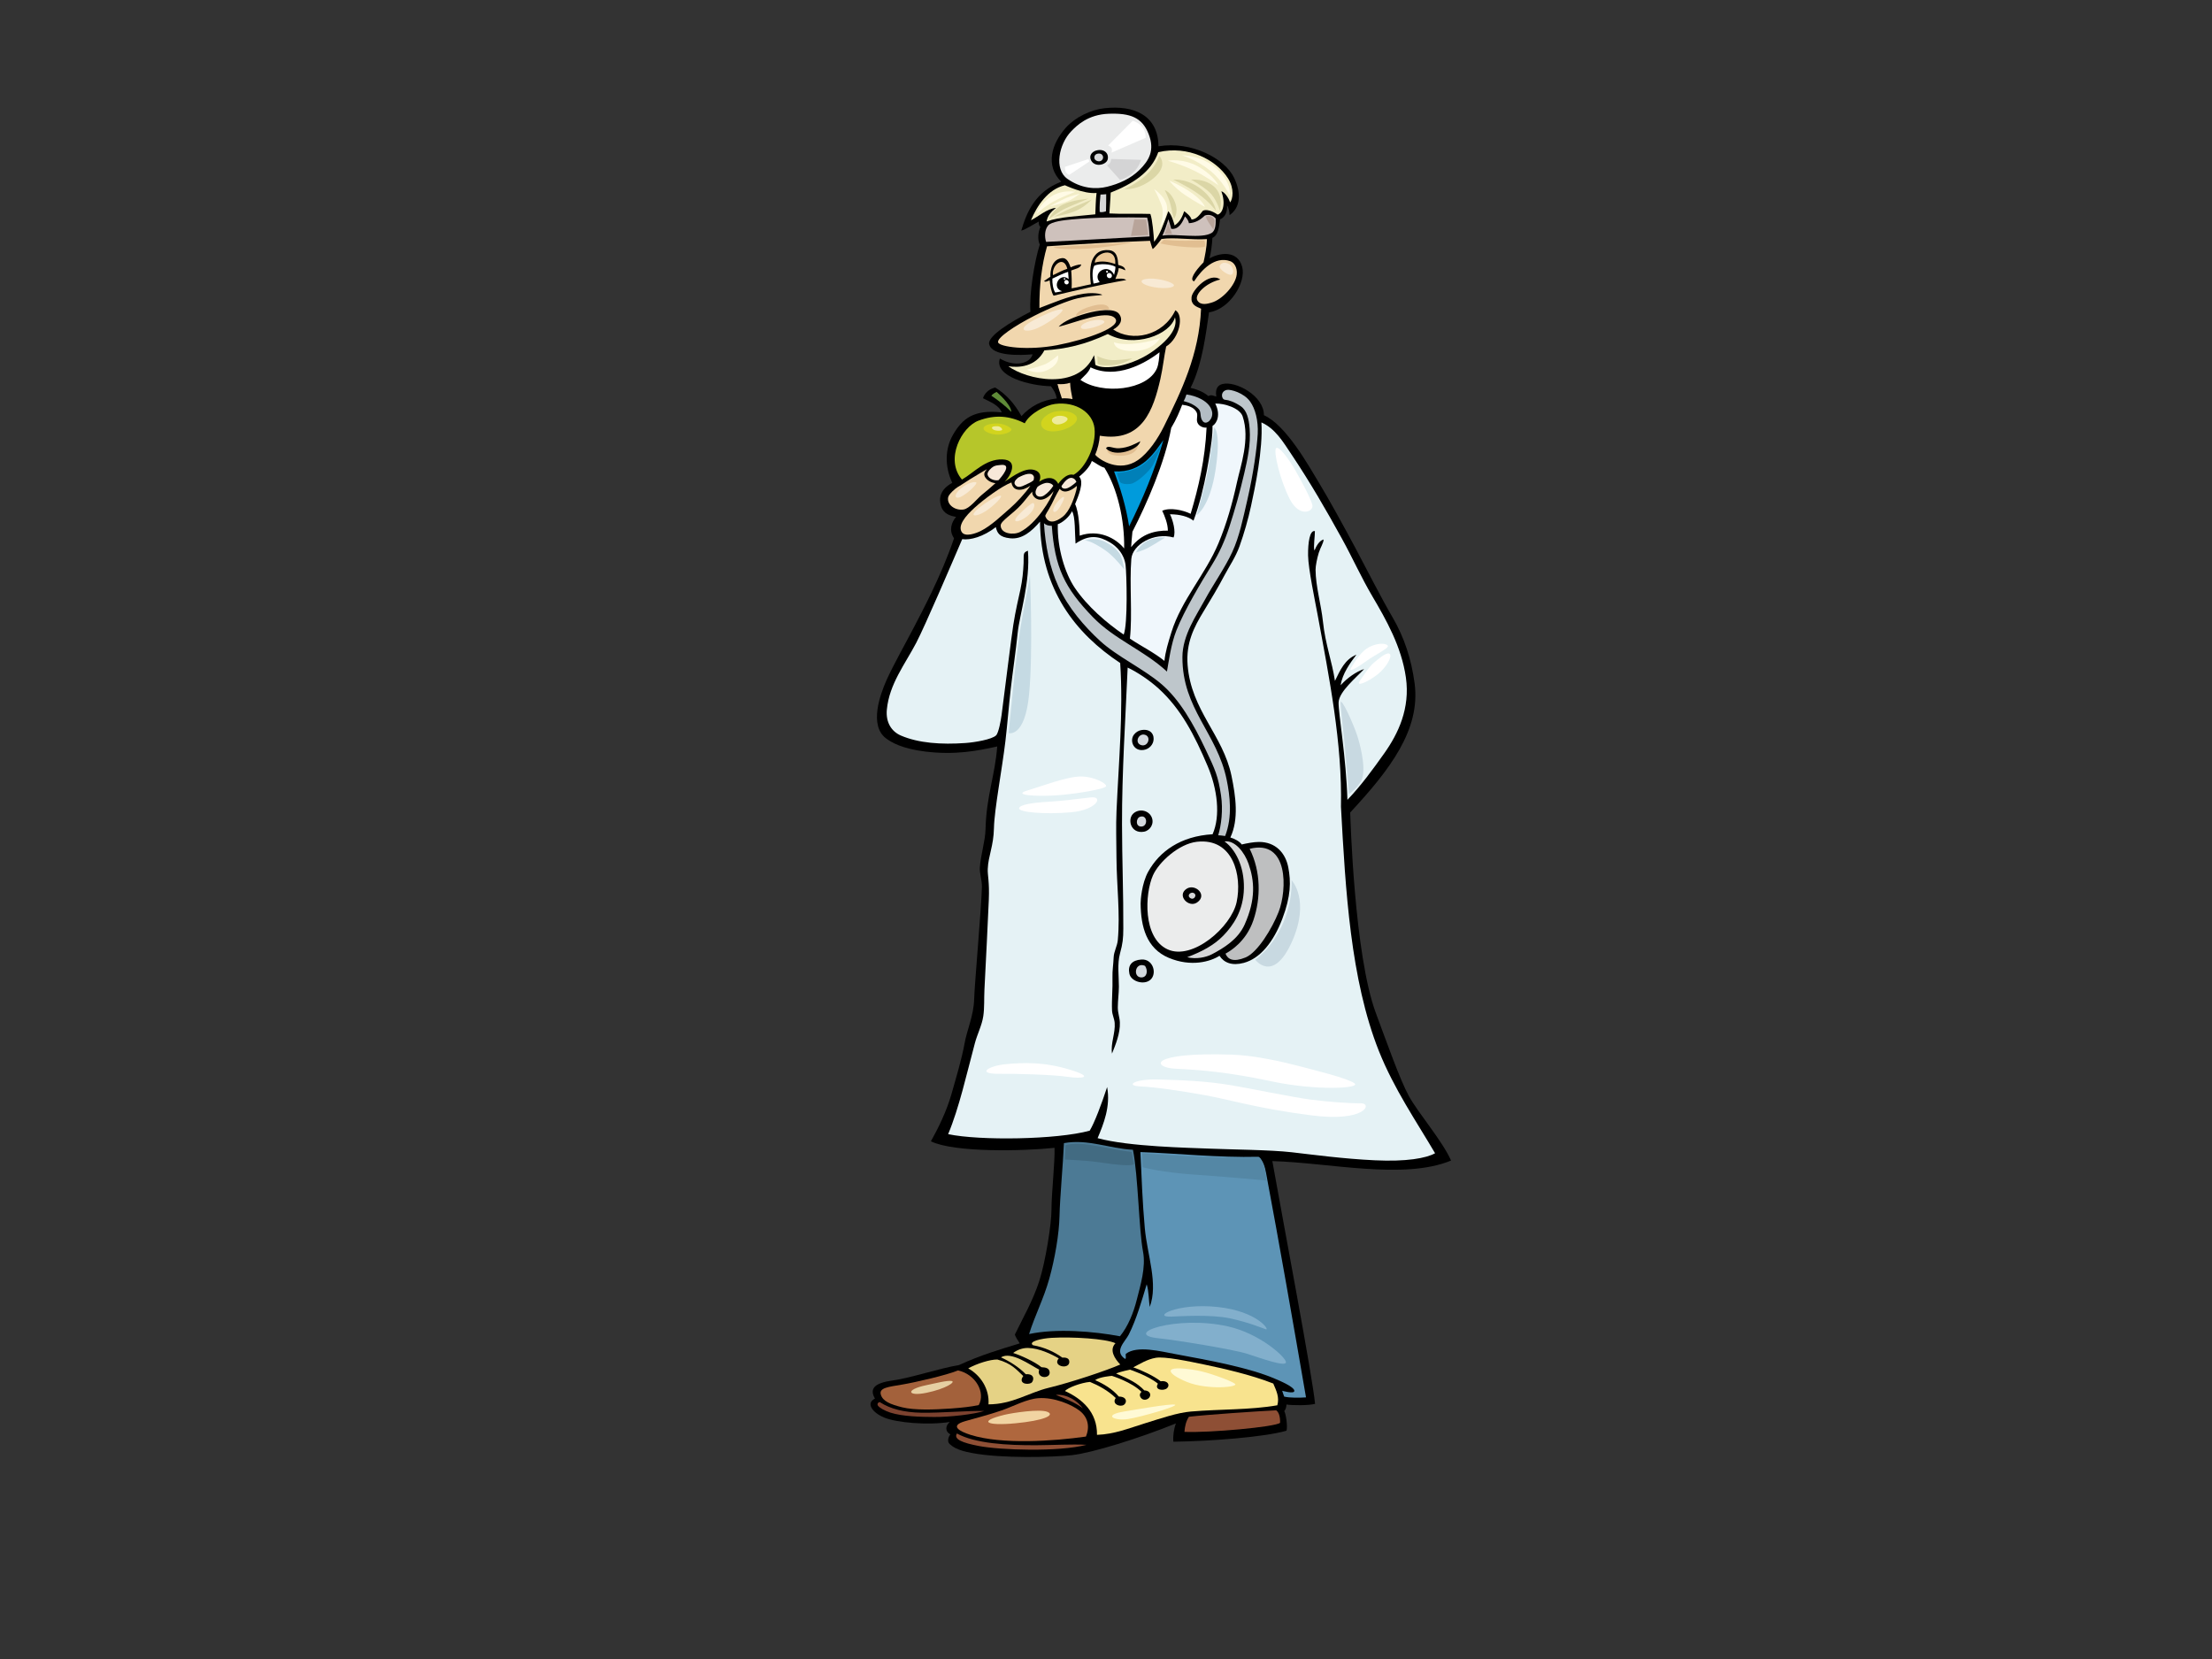 <?xml version="1.0" encoding="utf-8"?>
<!-- Generator: Adobe Illustrator 17.0.0, SVG Export Plug-In . SVG Version: 6.00 Build 0)  -->
<!DOCTYPE svg PUBLIC "-//W3C//DTD SVG 1.1//EN" "http://www.w3.org/Graphics/SVG/1.1/DTD/svg11.dtd">
<svg version="1.1" id="Layer_1" xmlns="http://www.w3.org/2000/svg" xmlns:xlink="http://www.w3.org/1999/xlink" x="0px" y="0px"
	 width="800px" height="600px" viewBox="0 0 800 600" enable-background="new 0 0 800 600" xml:space="preserve">
<rect x="0" y="0" width="800" height="600" fill="#333333" stroke="none"/>
<g>
	<path fill-rule="evenodd" clip-rule="evenodd" d="M418.983,52.903c12.117-1.977,24.062,4.536,27.345,11.397
		c2.658,5.562,2.332,10.777-1.645,13.504c0.012-0.965-0.288-2.81-0.931-3.518c0.322,3.303-1.648,4.79-2.489,5.001
		c-0.409,2.686-0.583,5.733-2.775,6.748c-0.188,2.963-0.523,5.273-1.056,7.416c3.774-2.132,10.154-3.011,11.819,3.055
		c1.524,5.517-4.426,15.348-11.99,16.452c-0.983,6.348-2.246,18.638-6.687,27.312c3.449,0.796,5.234,1.986,6.482,2.97
		c0.91-0.604,1.842-0.109,2.837,0.198c-0.172-1.329-0.461-3.869,2.228-4.552c4.776-1.213,15.036,4.235,14.993,11.282
		c8.103,3.562,16.48,18.804,19.856,24.343c3.377,5.537,9.305,16.283,13.371,23.948c4.194,7.881,9.093,17.597,13.371,24.937
		c4.118,7.049,6.749,15.019,7.902,23.751c2.216,16.803-9.017,31.318-23.298,46.707c0.101,1.902,1.42,51.458,9.321,72.636
		c4.071,10.913,8.555,23.732,11.856,29.831c3.31,6.096,12.204,16.331,15.296,23.408c-17.077,7.083-44.151,0.752-64.631,0.199
		c4.189,23.528,14.601,78.299,15.454,87.795c-2.398,0.634-8.172,0.566-10.363,0.243c0.036,0.623-0.213,1.733-0.78,2.392
		c0.652,1.097,1.265,5.664,0.814,7.071c-7.947,2.329-27.708,3.817-40.919,3.986c-0.194-2.099,0.177-4.659,0.924-6.622
		c-13.611,5.549-30.528,10.694-37.548,11.476c-7.025,0.784-25.589,1.248-36.167-0.763c-5.43-0.968-7.141-2.366-8.123-3.258
		c-0.983-0.895-0.479-2.597,0.283-3.501c-2.158-1.101-1.705-3.295-0.212-4.474c-7.949,1.25-19.36,0.27-23.814-1.628
		c-4.455-1.896-6.554-5.248-3.264-6.83c-2.138-3.63-0.098-5.672,6.386-6.551c6.493-0.883,16.815-4.377,24.029-5.582
		c7.941-3.653,14.646-5.591,21.933-7.835c-0.468-0.881-1.488-2.11-1.74-3.225c2.879-5.919,6.537-12.273,8.799-19.275
		c2.256-7.001,4.45-20.59,4.435-26.037c-0.015-5.448,1.281-17.151,1.103-22.188c-11.127,1.198-36.297,1.78-44.72-2.358
		c2.548-4.504,5.664-10.828,7.416-16.989c1.748-6.156,3.777-12.89,4.72-18.2c0.919-5.194,3.322-10.07,3.513-16.259
		c0.187-5.886,2.606-32.811,2.805-40.526c0.059-2.39-0.866-4.882-0.747-7.003c0.242-4.295,1.954-9.585,2.057-13.833
		c0.294-12.121,3.426-19.4,4.226-29.988c-7.311,1.614-15.289,3.155-26.014,1.838c-8.236-1.01-12.194-3.226-14.266-4.818
		c-6.036-4.64-2.16-15.61,0.249-21.01c2.403-5.401,7.36-14.184,10.006-19.309c2.646-5.124,9.876-18.535,14.409-32
		c-1.921-2.772-0.975-5.763,0.746-7.731c-2.004-0.328-4.435-1.075-5.323-3.571c-1.177-3.313-0.267-6.487,3.937-8.736
		c-2.827-6.019-2.596-12.47,0.249-17.37c3.375-5.813,7.391-9.236,17.639-8.111c-0.916-2.552-4.189-3.814-6.777-5.13
		c0.474-1.514,1.881-3.295,4.417-3.867c4.117,2.518,7.13,6.04,9.495,10.343c3.199-3.49,7.252-5.783,12.782-6.396
		c-0.434-2.082-1.055-2.86-2.102-4.413c-7.584-0.146-20.725-3.536-18.482-10.019c5.692,3.353,11.06,1.626,11.811-1.525
		c-4.296,0.385-14.671,0.786-15.689-3.675c-0.657-2.895,7.913-8.157,14.939-11.718c-0.52-6.33,1.472-18.439,3.374-24.304
		c-0.883-1.796-0.611-4.469,0.211-6.378c-0.39-0.279-0.67-0.953-0.569-1.942c-2.069,1.073-4.718,2.861-6.35,3.294
		c1.98-6.764,5.144-14.145,14.461-17.703c-5.854-5.809-3.57-13.741,1.791-19.67c3.307-3.661,8.885-6.35,13.771-6.9
		C410.163,37.93,418.856,41.71,418.983,52.903z"/>
	<path fill-rule="evenodd" clip-rule="evenodd" fill="#EBECEC" d="M401.053,41.133c7.692-0.265,12.007,1.321,14.348,7.294
		c2.35,5.974,0.123,9.62-3.223,12.954c-3.353,3.332-7.573,5.114-11.769,6.157c-4.197,1.043-9.432,0.617-14.369-2.852
		c-4.933-3.47-3.067-12.619,1.383-17.205C389.358,45.488,393.362,41.399,401.053,41.133z"/>
	<path fill-rule="evenodd" clip-rule="evenodd" d="M396.386,54.459c2.719-0.787,4.664,0.772,4.256,3.058
		c-0.396,2.232-5.09,3.261-6.201,0.082C393.872,55.951,395.249,54.786,396.386,54.459z"/>
	<path fill-rule="evenodd" clip-rule="evenodd" fill="#F2EDC7" d="M444.882,73.205c-0.514-1.638-2.031-3.794-3.169-4.017
		c1.647,4.365,0.559,7.967-1.355,8.433c-1.761-1.292-4.214-2.08-5.345-1.376c-1.212,1.546-2.372,3.114-4.081,3.146
		c-0.295-1.23-1.911-2.431-2.643-3.009c-0.732,2.066-1.513,3.824-3.469,5.144c-0.383-1.229-0.962-3.606-2.287-5.151
		c-1.84,4.959-2.925,8.404-5.138,11.087c-0.163-2.618-0.63-8.216-1.351-10.089c-4.493-0.176-10.393,0.093-14.818-0.179
		c0.128-2.926,0.384-4.824,0.461-7.536c7.762-3.077,14.646-7.278,17.215-14.624c10.775-2.52,20.986,2.692,25.266,9.544
		C446.484,68.282,445.872,71.988,444.882,73.205z"/>
	<path fill-rule="evenodd" clip-rule="evenodd" fill="#D6D7D8" d="M397.839,55.566c1.012,0.151,1.614,1.579,0.575,2.46
		c-0.882,0.743-2.634,0.116-2.64-1.036C395.768,55.839,396.823,55.416,397.839,55.566z"/>
	<path fill-rule="evenodd" clip-rule="evenodd" fill="#F2EDC7" d="M396.585,69.78c-0.325,2.582-0.338,5.625-0.451,7.73
		c-6.098,0.686-12.822,0.85-17.633,2.598c0.424-2.173,1.427-3.337,3.393-4.926c-3.283,0.306-6.442,3.216-9.038,4.476
		c2.179-5.237,6.149-11.233,12.283-12.66C385.179,66.989,392.016,70.274,396.585,69.78z"/>
	<path fill-rule="evenodd" clip-rule="evenodd" fill="#D6D7D8" d="M398.005,70.365c0.723-0.044,1.37-0.018,2.069-0.132
		c0.048,2.158-0.053,4.099-0.087,6.191c-0.529,0.179-1.628,0.48-2.271,0.193C397.634,74.564,397.802,72.26,398.005,70.365z"/>
	<path fill-rule="evenodd" clip-rule="evenodd" fill="#CEC1BC" d="M435.712,77.968c1.201-0.494,2.845-0.292,3.958,1.061
		c0.021,1.703,0.073,4.238-1.442,5.2c-3.53,2.24-13.147,0.17-17.833,0.974c0.992-2.108,1.343-3.387,2.185-5.921
		c0.314,1.181,0.716,2.269,1.002,3.476c2.753,0.399,4.173-2.526,4.965-4.487c0.794,0.729,1.447,1.872,1.408,2.448
		C432.209,80.637,434.059,79.597,435.712,77.968z"/>
	<path fill-rule="evenodd" clip-rule="evenodd" fill="#CEC1BC" d="M414.886,78.697c0.569,2.006,0.725,4.389,0.872,6.814
		c-13.289,0.644-24.664,1.391-37.422,1.97c-0.621-1.966-0.494-4.402,0.701-5.884c1.168-1.455,5.768-1.977,8.537-2.232
		C396.786,78.523,406.396,78.553,414.886,78.697z"/>
	<path fill-rule="evenodd" clip-rule="evenodd" fill="#F1D7AE" d="M433.04,108.639c-1.198-2.039,3.088-6.371,8.297-7.549
		c-3.911-2.889-10.13,3.832-10.397,6.364c-0.286,2.718,1.519,3.378,3.441,4.194c-0.679,16.637-7.192,29.9-13.427,42.568
		c-2.195,4.438-5.588,9.544-9.391,12.175c-6.749,4.658-13.86-0.027-15.47-1.919c0.882-1.989,1.568-4.862,1.665-6.891
		c15.417,2.57,19.388-9.558,21.897-20.45c0.94-4.109,1.33-8.28,2.101-11.814c4.884-3.025,6.527-11.299,3.34-13.118
		c-4.493,9.434-15.763,11.525-22.495,6.964c2.403-1.274,3.78-3.434,2.123-5.63c-1.66-2.198-7.655-1.381-11.866-0.176
		c-4.188,1.195-8.209,2.778-9.985,4.818c5.504-1.313,17.348-6.287,20.348-3.133c3.003,3.157-10.305,7.771-20.909,9.803
		c-10.606,2.026-20.941,0.614-21.34-1.039c-0.4-1.633,5.732-5.831,13.129-9.61c5.225-2.67,12.277-5.566,15.71-6.328
		c3.438-0.763,6.266-0.965,8.635-1.162c0.851-0.069-2.023-1.125-6.407-0.487c-5.689,0.828-11.7,3.55-16.124,5.194
		c-0.053-8.251,0.855-15.708,2.763-22.334c12.536-0.866,24.367-1.505,37.253-1.986c0.221,0.799,0.624,2.273,0.962,3.008
		c0.86-0.668,2.166-2.291,3.156-3.66c4.598-0.717,11.014,0.432,16.466,0.032c-0.086,3.044-0.723,6.095-1.242,8.404
		c-3.355,3.417-5.148,6.404-3.409,6.871c2.692-4.195,7.529-9.228,13.023-7.308c1.456,0.509,2.668,2.307,2.393,4.828
		c-0.412,3.855-5.258,9.143-9.2,10.213C436.951,109.787,434.234,110.68,433.04,108.639z"/>
	<path fill-rule="evenodd" clip-rule="evenodd" d="M401.06,90.476c3.123,0.246,3.258,3.475,3.359,5.328
		c1.235,0.379,2.398,0.637,2.581,1.955c-0.941-0.447-1.777-0.723-2.409-0.806c-0.123,1.5-0.697,2.631-1.205,3.95
		c1.303-0.089,2.908-0.39,3.939,0.383c-9.208,1.586-17.603,3.634-26.297,5.649c-0.848-1.389-1.202-3.617-1.395-5.545
		c-0.612,0.18-1.496,0.793-2.047,0.276c0.415-0.358,2.299-1.563,2.299-1.563s-0.415-6.213,4.136-6.737
		c2.013-0.23,2.679,2.079,3.193,3.324c1.174-0.551,2.67-1.043,3.847-1.055c-0.322,1.397-2.149,1.567-3.645,2.194
		c0.156,1.616,0.252,4.493,0.151,6.455c2.43-0.399,4.594-1.016,6.966-1.459c-0.445-3.389-0.369-7.178,0.723-9.249
		C396.344,91.503,397.944,90.233,401.06,90.476z"/>
	<path fill-rule="evenodd" clip-rule="evenodd" fill="#ECC896" d="M403.353,95.482c-2.433-0.826-4.874-1.285-7.428-0.489
		C396.032,91.333,403.824,88.807,403.353,95.482z"/>
	<path fill-rule="evenodd" clip-rule="evenodd" fill="#ECC896" d="M386.008,97.203c-1.949,0.637-3.423,1.517-5.175,2.318
		C380.227,95.892,384.743,92.124,386.008,97.203z"/>
	<path fill-rule="evenodd" clip-rule="evenodd" fill="#FFFFFF" d="M403.423,96.484c0.013,0.937-0.335,2.149-0.501,2.935
		c-2.009-4.508-8.134-0.902-5.21,2.628c-0.694,0.223-1.669,0.434-2.227,0.515c-0.445-2.281-0.565-4.921,0.283-6.482
		C397.745,95.208,401.668,95.462,403.423,96.484z"/>
	<path fill-rule="evenodd" clip-rule="evenodd" fill="#FFFFFF" d="M386.296,98.314c0.077,0.869,0.111,1.768,0.187,2.638
		c-3.052-2.751-6.509,3.062-2.384,4.382c-1.017,0.241-1.402,0.251-2.471,0.457c-0.765-1.179-1.112-3.341-1.021-5.03
		C382.426,99.939,384.254,98.951,386.296,98.314z"/>
	<path fill-rule="evenodd" clip-rule="evenodd" fill="#F2EDC7" d="M424.954,114.749c0.551,2.048,0.526,5.913-7.412,11.858
		c-7.954,5.94-18.197,7.371-21.391,5.348c-0.196-1.631-0.314-2.848-0.461-3.502c-5.823,13.068-24.486,8.803-30.999,4.02
		c3.635,0.528,9.8,0.367,13.021-5.76c7.84-0.511,14.443-1.996,22.937-5.904C410.129,126.044,423.242,121.107,424.954,114.749z"/>
	<path fill-rule="evenodd" clip-rule="evenodd" fill="#FFFFFF" d="M419.361,127.404c-0.113,1.811-0.283,4.301-0.959,5.852
		c-3.443,7.94-19.798,9.598-27.661,4.125c1.34-1.42,2.95-2.613,3.672-4.534C403.648,137.313,414.115,131.473,419.361,127.404z"/>
	<path fill-rule="evenodd" clip-rule="evenodd" fill="#F1D7AE" d="M387.028,138.434c0.04,1.908,0.523,4.104,0.863,5.908
		c-1.038-0.232-2.664-0.362-3.851-0.256c-0.531-1.81-1.131-3.294-1.585-5.182C383.899,139.008,385.593,138.945,387.028,138.434z"/>
	<path fill-rule="evenodd" clip-rule="evenodd" fill="#5F8A38" d="M360.421,141.736c0,0,5.169,4.297,5.34,7.241
		c-2.164-2.213-4.945-4.362-7.219-5.859C359.07,142.364,360.421,141.736,360.421,141.736z"/>
	<path fill-rule="evenodd" clip-rule="evenodd" fill="#BEC6CB" d="M440.575,302.103c1.125-3.57,1.8-9.234,1.026-14.447
		c-1.024-6.895-2.096-9.252-5.501-16.427c-4.469-9.435-9.422-18.118-15.935-23.719c-6.493-5.602-16.162-10.034-22.385-15.786
		c-5.488-5.075-11.432-11.818-15.05-19.758c-3.106-6.829-4.652-14.447-5.169-22.741c0.603,0.623,1.582,0.959,2.842,0.942
		c1.063,15.05,4.591,22.399,14.819,32.995c7.84,8.106,18.467,11.996,26.819,19.715c0.677-3.721,1.463-9.959,3.433-14.919
		c2.846-7.181,8.721-17.006,12.836-23.663c2.661-4.307,4.588-8.496,6.353-13.911c1.887-5.795,3.734-12.286,5.335-19.186
		c1.177-5.09,2.376-10.52,1.957-16.067c-0.274-3.679-1.02-6.748-3.278-8.253c-2.255-1.507-4.197-2.179-5.62-2.299
		c-1.419-0.12-1.768-3.117,0.689-3.567c1.362-0.249,6.102,1.046,8.383,4.217c1.851,2.564,2.991,6.862,2.744,11.678
		c-0.261,4.817-1.505,14.18-3.805,24.114c-1.53,6.559-2.775,12.92-5.391,18.607c-2.649,5.734-6.957,11.832-9.904,17.283
		c-3.03,5.589-8.107,12.787-8.134,20.706c-0.082,18.845,12.591,27.487,16.02,44.478c1.115,5.491,2.17,13.246-0.571,20.256
		C442.602,302.287,441.379,302.096,440.575,302.103z"/>
	<path fill-rule="evenodd" clip-rule="evenodd" fill="#B3BDC4" d="M435.077,152.424c-1.31-1.447-0.464-3.281-1.509-4.443
		c-1.199-1.337-3.148-2.328-5.507-2.929c0.347-0.495,0.799-1.546,1.036-2.387c3.411,0.445,8.444,2.372,9.262,6.227
		C438.911,151.468,436.383,153.872,435.077,152.424z"/>
	<path fill-rule="evenodd" clip-rule="evenodd" fill="#B6C62A" d="M375.815,174.201c0.597-1.21,0.955-3.585-1.952-4.282
		c-3.147-0.754-6.9,1.857-10.562,4.319c2.12-1.883,5.31-7.937-0.778-8.087c-6.144-0.153-10.13,4.692-14.61,7.29
		c-6.296-7.336-0.098-19.043,5.962-21.302c6.055-2.261,11.26-1.797,16.739,0.952c1.871-3.67,7.713-6.589,10.919-6.993
		c7.791-0.989,13.684,3.251,14.314,8.784c0.694,6.081-3.131,14.392-7.578,16.839c-2.819-0.799-5.553,3.281-5.553,3.281
		S381.118,170.838,375.815,174.201z"/>
	<path fill-rule="evenodd" clip-rule="evenodd" fill="#FFFFFF" d="M433.075,152.869c0.565,1.345,2.215,1.924,3.297,1.771
		c-0.538,11.55-2.877,21.502-5.76,31.182c-2.802-1.36-7.407-2.372-10.279-1.107c0.952,2.049,2.018,4.699,2.046,7.198
		c-4.49-0.069-9.449,1.041-13.288,5.974c0.096-1.71,0.255-3.421,0.465-5.586c5.202-10.11,11.761-25.072,14.034-37.568
		c1.92-3.162,3.008-5.898,3.964-8.351c1.979,0.252,4.159,0.817,5.176,2.654C433.386,150.214,432.529,151.571,433.075,152.869z"/>
	<path fill-rule="evenodd" clip-rule="evenodd" fill="#F0F7FC" d="M421.134,239.025c-3.773-3.064-8.399-5.304-12.489-8.063
		c0.952-8.59-0.199-19.796,0.509-28.787c0.408-5.244,8.212-9.781,15.273-7.793c0.931-2.005-0.24-6.314-1.291-8.394
		c3.63,0.023,6.62,0.822,8.51,2.318c4.346-11.467,6.278-26.77,6.52-28.666c0.24-1.899,0.39-4.332,0.351-5.586
		c1.725-1.064,2.985-4.225,0.989-8.103c3.19-0.133,8.873,1.594,9.911,4.625c2.776,8.134-0.784,18.078-2.015,23.699
		c-1.736,7.932-3.77,15.104-6.699,22.14c-4.735,11.336-13.403,20.521-17.04,32.226C422.433,232.58,421.479,235.725,421.134,239.025z
		"/>
	<path fill-rule="evenodd" clip-rule="evenodd" fill="#E5F2F5" d="M456.207,152.772c5.024,2.26,7.704,6.825,11.014,11.787
		c6.487,9.704,12.36,19.807,18.057,30.16c3.918,7.099,6.974,13.99,10.969,20.792c5.102,8.663,10.623,18.372,12.212,29.5
		c1.599,11.208-2.784,20.317-7.791,27.391c-4.213,5.938-8.414,11.709-13.359,16.866c-0.44-15.302-3.284-31.311-3.187-35.219
		c0.098-3.905,6.577-9.193,9.234-12.082c-2.803,0.907-6.118,3.183-8.485,5.864c0.602-4.186,3.427-8.063,5.697-11.062
		c-4.171,1.69-5.876,5.589-7.766,9.486c-1.017-6.89-3.48-13.249-4.336-21.417c-0.651-6.207-2.642-12.804-2.674-18.782
		c-0.003-1.431,0.553-4.153,1.152-6.115c0.603-1.96,1.782-3.649,1.743-4.836c-1.536,0.437-2.619,2.336-3.285,3.981
		c-0.488-1.045,0.211-5.544,0.148-7.009c-1.841-0.405-2.527,4.078-2.465,8.824c0.061,4.739,2.582,16.763,3.43,21.346
		c4.201,22.708,8.976,46.649,8.463,69.544c1.653,30.195,3.447,62.427,13.702,88.295c5.5,13.787,13.55,25.448,20.337,37.003
		c-3.212,1.791-10.323,3.1-21.857,2.545c-11.524-0.555-22.319-2.024-30.019-2.907c-7.699-0.88-22.043-0.981-29.609-1.304
		c-7.563-0.328-29.213-0.686-40.566-3.795c2.157-5.148,4.729-11.416,3.442-18.48c-2.034,6.229-4.588,12.956-6.296,15.774
		c-11.871,3.278-39.862,3.656-51.204,1.26c3.971-9.479,6.645-21.612,9.665-32.88c0.879-3.313,2.542-6.442,3.039-9.756
		c0.468-3.071,0.256-6.463,0.427-9.721c0.477-9.094,1.284-25.443,1.571-32.281c0.282-6.836-0.48-8.848-0.377-11.29
		c0.199-4.797,2.111-8.189,2.243-14.814c0.136-6.628,2.938-21.217,4.149-31.435c0.706-5.995,1.208-12.552,1.89-18.55
		c0.664-5.894,1.819-13.579,2.541-20.563c0.701-6.817,4.634-18.448,3.702-29.721c-1.997,0.726-1.413,1.516-1.564,4.586
		c-0.15,3.071-0.402,5.933-1.143,9.402c-0.626,2.935-1.786,7.724-2.575,12.823c-0.789,5.102-2.741,21.048-4.24,32.608
		c-0.227,1.725-1.049,6.459-1.995,7.376c-1.514,1.465-7.651,2.516-11.075,2.756c-8.767,0.619-16.926,0.052-23.334-2.695
		c-3.396-1.452-5.543-4.762-5.092-9.4c0.892-9.283,6.598-16.427,10.645-24.177c3.193-6.129,12.926-28.874,16.617-37.459
		c2.867,0.447,7.68-0.877,12.152-4.355c0.473,2.016,1.184,3.644,5.212,4.05c4.302,0.43,7.701-2.473,10.768-6.036
		c0.246,24.503,12.879,40.511,28.996,51.137c1.159,17.642-0.55,35.942-1.33,53.53c-0.242,5.438-0.05,11.209-0.016,16.941
		c0.065,9.975,1.385,20.078,0.48,29.77c-0.211,2.198-1.423,4.096-1.502,6.246c-0.09,2.444-0.492,4.78-0.424,7.107
		c0.128,4.212-0.322,8.178-0.156,12.085c0.067,1.523,0.833,2.956,0.955,4.472c0.298,3.71-1.53,7.413-0.968,11.101
		c1.276-3.188,2.994-7.31,2.845-11.249c-0.068-1.813-0.753-3.435-0.746-5.471c0.007-2.494,0.383-4.967,0.39-7.48
		c0.012-3.883-0.638-8.203,0.408-12.021c0.993-3.613,1.176-5.433,1.193-8.942c0.064-12.141-0.451-25.24-0.47-37.726
		c-0.042-18.905,1.269-38.494,2.044-56.715c3.722,1.78,7.999,4.677,11.185,7.582c8.061,7.342,12.937,16.706,17.748,28.058
		c3.489,8.202,4.736,17.936,1.78,24.646c-11.595,0.678-19.195,6.213-23.258,13.5c-2.416,4.322-2.771,10.508-2.765,11.496
		c0.064,8.455,2.111,16.308,10.172,19.695c8.077,3.387,15.047,1.375,18.35-0.743c1.628,2.525,4.527,3.7,8.79,2.566
		c5.919-1.579,10.722-7.53,13.911-15.869c3.172-8.341,3.147-13.56,2.182-18.652c-0.996-5.213-4.6-9.256-10.657-9.214
		c-1.928,0.016-4.302,0.473-6.19,0.916c-0.651-1.021-2.615-2.129-4.108-2.528c3.11-6.597,1.951-14.884,0.408-22.309
		c-3.07-14.796-14.582-23.61-15.867-40.041c-0.629-8.022,2.262-13.68,5.91-19.636c2.581-4.226,5.142-8.5,7.341-12.679
		c1.77-3.354,4.125-6.751,5.523-10.66c1.671-4.685,3.119-9.757,4.151-14.507C453.877,176.426,456.818,162.602,456.207,152.772z"/>
	<path fill-rule="evenodd" clip-rule="evenodd" fill="#009BDC" d="M420.755,159.169c-3.276,11.324-7.428,21.209-12.392,31.195
		c-1.198-7.516-3.148-13.77-5.44-19.876C413.239,171.133,417.677,163.321,420.755,159.169z"/>
	<path fill-rule="evenodd" clip-rule="evenodd" fill="#FFFFFF" d="M406.564,198.35c-3.1-3.789-9.204-7.003-16.076-4.617
		c-0.039-2.317-0.222-8.367-1.657-11.419c1.07-2.628,3.427-8.064,1.46-9.918c1.921-1.563,3.879-3.594,4.586-5.666
		c1.576,0.757,2.739,1.913,4.56,2.43C404.079,176.549,406.764,187.954,406.564,198.35z"/>
	<path fill-rule="evenodd" clip-rule="evenodd" fill="#F7E8D9" d="M357.161,171.648c0.31,1.494,2.455,2.325,3.962,2.017
		c0.01-0.005,0.018-0.014,0.022-0.022c0.855-0.906,5.251-5.956,0.835-5.491c-0.961,0.102-1.807,0.127-2.612,0.543
		C358.562,169.109,356.949,170.639,357.161,171.648z"/>
	<path fill-rule="evenodd" clip-rule="evenodd" fill="#F1D7AE" d="M356.359,172.685c-0.811-1.221-0.209-2.129,0.593-2.985
		c-1.423,0.732-2.75,1.623-4.257,2.497c-2.301,1.324-4.609,2.972-6.401,4.004c-0.748,0.432-3.153,2.489-3.381,3.656
		c-0.547,2.755,2.615,4.859,5.541,4.415c2.213-0.336,4.79-3.763,6.502-5.19c1.897-1.585,3.657-3.01,5.08-4.346
		C358.566,174.597,357.131,173.854,356.359,172.685z"/>
	<path fill-rule="evenodd" clip-rule="evenodd" fill="#F7E8D9" d="M368.227,172.743c-1.061,0.855-1.988,1.997-0.68,3.017
		c0.861,0.672,2.138,0.15,2.941-0.259c1.241-0.629,2.292-0.93,3.326-1.806c0.074-0.293,0.184-1.041,0.117-1.241
		c-0.618-1.938-3.401-0.959-5.633,0.25C368.279,172.713,368.248,172.731,368.227,172.743z"/>
	<path fill-rule="evenodd" clip-rule="evenodd" fill="#F1D7AE" d="M368.156,177.095c-1.506-0.216-2.148-1.398-2.357-2.61
		c-3.572,1.357-9.847,5.981-13.301,9.113c-3.463,3.132-6.094,6.453-4.698,8.78c1.205,2.012,5.218,0.494,6.886-0.338
		c3.835-1.917,7.63-5.643,10.768-8.36c2.075-1.803,5.388-5.313,7.212-8.03C371.267,176.6,369.677,177.311,368.156,177.095z"/>
	<path fill-rule="evenodd" clip-rule="evenodd" fill="#F7E8D9" d="M384.821,176.7c0.907,0.158,1.809-0.376,2.476-0.816
		c0.722-0.477,1.368-1.015,1.989-1.58c-0.285-0.829-0.854-1.313-1.549-1.46c-1.245-0.262-2.587,1.08-3.813,2.886
		C383.891,176.198,384.108,176.575,384.821,176.7z"/>
	<path fill-rule="evenodd" clip-rule="evenodd" fill="#F1D7AE" d="M385.581,177.74c-0.986,0.134-1.789-0.268-2.339-0.94
		c-1.26,2.076-2.348,4.432-2.989,5.697c-1.358,2.668-2.397,3.74-2.175,4.283c1.084,2.705,3.647,2.184,6.312,0.057
		c2.413-1.926,3.979-6.25,4.824-9.408c0.173-0.643,0.249-1.209,0.264-1.716C388.347,176.692,387.074,177.538,385.581,177.74z"/>
	<path fill-rule="evenodd" clip-rule="evenodd" fill="#F7E8D9" d="M374.526,178.294c0.216,1.526,1.949,1.62,3.036,0.927
		c1.396-0.889,2.514-2.187,3.383-3.538c-0.603-0.997-2.092-1.202-2.977-0.968c-1.012,0.268-1.892,0.727-2.693,1.309
		C374.804,176.758,374.422,177.561,374.526,178.294z"/>
	<path fill-rule="evenodd" clip-rule="evenodd" fill="#F1D7AE" d="M376.491,180.729c-1.398,0.096-2.653-0.811-3.07-2
		c-0.104-0.305-0.116-0.626-0.084-0.947c-1.355,1.46-2.606,3.211-4.114,4.857c-2.971,3.244-7.264,5.781-7.308,7.347
		c-0.089,3.052,4.582,3.626,6.983,2.421c6.047-3.043,11.359-12.107,12.157-14.8C379.884,179.142,378.317,180.603,376.491,180.729z"
		/>
	<path fill-rule="evenodd" clip-rule="evenodd" fill="#F0F7FC" d="M387.702,184.911c1.247,1.659,1.002,8.288,1.281,11.7
		c4.933-3.41,8.543-2.76,12.459-0.438c2.477,1.469,5.164,4.188,5.645,8.274c0.372,3.209,0.857,21.165-0.685,25.069
		c-6.168-4.213-13.152-10.171-17.734-16.985c-3.409-5.085-6.315-14.048-6.103-22.951
		C383.961,189.185,386.629,187.156,387.702,184.911z"/>
	<path fill-rule="evenodd" clip-rule="evenodd" d="M412.762,264.05c3.601-0.631,4.864,1.886,4.36,4.036
		c-0.422,1.796-2.132,3.255-4.314,3.19c-3.175-0.099-4.259-3.73-2.619-5.683C410.846,264.816,411.693,264.236,412.762,264.05z"/>
	<path fill-rule="evenodd" clip-rule="evenodd" fill="#D2D8DD" d="M414.122,265.754c2.382,0.735,1.029,4.518-1.442,3.713
		C410.215,268.661,411.737,265.015,414.122,265.754z"/>
	<path fill-rule="evenodd" clip-rule="evenodd" d="M416.528,295.572c1.008,2.359-0.577,4.81-2.765,5.218
		c-4.895,0.91-6.303-4.805-3.596-6.806C412.401,292.329,415.52,293.214,416.528,295.572z"/>
	<path fill-rule="evenodd" clip-rule="evenodd" fill="#D2D8DD" d="M412.261,295.417c2.759-0.995,3.043,3.51,0.482,3.518
		C410.587,298.938,410.836,295.93,412.261,295.417z"/>
	<path fill-rule="evenodd" clip-rule="evenodd" fill="#EBECEC" d="M416.986,316.571c2.145-4.821,9.406-11.416,15.913-12.136
		c13.12-1.449,16.401,12.265,14.342,21.846c-1.945,8.975-15.947,21.211-24.969,17.068
		C413.252,339.208,414.025,323.234,416.986,316.571z"/>
	<path fill-rule="evenodd" clip-rule="evenodd" fill="#D6D7D8" d="M429.373,346.19c5.087-1.943,9.61-4.238,13.089-7.837
		c3.476-3.601,7.275-8.948,7.416-17.114c0.144-8.162-3.227-14.189-7.018-16.929c3.814-0.537,7.313,4.063,8.709,8.122
		c2.112,6.113,2.701,12.731-1.451,21.99c-2.412,5.345-7.502,8.415-11.734,10.66C436.198,346.241,432.588,346.993,429.373,346.19z"/>
	<path fill-rule="evenodd" clip-rule="evenodd" fill="#BEBFC0" d="M453.318,332.788c2.695-7.998,2.757-17.494-1.361-25.803
		c14.14-3.581,13.574,14.873,10.467,22.845c-2.307,5.887-7.587,14.646-11.958,16.445c-4.373,1.797-6.405,0.722-7.25-1.374
		C444.601,344.114,450.614,340.787,453.318,332.788z"/>
	<path fill-rule="evenodd" clip-rule="evenodd" d="M432.914,326.406c-3.051,2.062-7.498-2.627-3.7-5.008
		C432.259,319.492,436.896,323.71,432.914,326.406z"/>
	<path fill-rule="evenodd" clip-rule="evenodd" fill="#D6D7D8" d="M432.068,323.21c0.774,0.698-0.289,2.498-1.641,1.553
		C429.071,323.819,430.838,322.108,432.068,323.21z"/>
	<path fill-rule="evenodd" clip-rule="evenodd" d="M412.788,347.024c4.002-0.282,5.606,4.509,3.65,6.929
		c-2.086,2.576-7.33,1.204-7.971-1.769C407.79,349.068,409.406,347.26,412.788,347.024z"/>
	<path fill-rule="evenodd" clip-rule="evenodd" fill="#D2D8DD" d="M414.115,349.309c1.138,1.688,0.774,4.204-1.339,4.191
		C409.604,353.479,410.474,347.735,414.115,349.309z"/>
	<path fill-rule="evenodd" clip-rule="evenodd" fill="#4C7A95" d="M409.745,415.828c1.902,9.476,2.148,29.053,3.647,36.855
		c1.087,5.665-0.967,12.227-2.21,17.193c-1.27,5.08-3.245,9.857-6.127,13.403c-9.385-1.773-23.094-2.929-32.867-0.796
		c2.077-6.708,5.251-12.708,7.278-19.939c2.041-7.297,3.589-16.253,3.728-22.811c0.135-6.556,1.275-18.75,1.595-26.31
		C393.601,411.869,400.926,415.368,409.745,415.828z"/>
	<path fill-rule="evenodd" clip-rule="evenodd" fill="#5D94B6" d="M455.188,418.377c1.691,1.266,2.345,3.917,2.742,6.071
		c4.913,26.198,9.732,53.837,14.406,80.93c-2.321,0.152-5.784,0.212-7.895-0.277c-0.313-0.777-0.716-2.118-0.716-2.118
		s4.318,1.264,4.391,0.079c0.086-1.465-5.374-3.724-6.936-4.398c-9.315-4.021-23.748-6.668-35.896-8.906
		c-5.762-1.06-13.989-3.224-18.079-0.151c-0.289,0.477,0.288,1.623-0.289,1.874c-4.194-2.822,0.009-6.217,1.342-8.862
		c2.738-5.46,4.705-12.262,6.457-18.142c0.771,2.341,0.755,6.036,1.1,8.197c3.14-8.414-0.875-18.611-1.782-28.494
		c-0.827-9.007-1.196-18.868-1.588-27.513C425.58,417.11,440.707,418.736,455.188,418.377z"/>
	<path fill-rule="evenodd" clip-rule="evenodd" fill="#E5D285" d="M380.325,483.849c7.444-0.439,19.631,0.299,23.101,1.948
		c-2.357,2.416-0.289,5.581,1.734,7.698c-4.583,2.047-17.671,6.443-25.854,8.415c-7.178,1.725-13.15,5.992-21.804,5.996
		c0.387-5.576-2.83-10.494-7.33-13.019c3.264-1.783,7.873-3.222,10.54-3.199c5.166,1.403,6.917,3.681,9.364,5.973
		c-1.887,2.587,1.244,3.304,2.834,2.528c0.878-0.426,1.766-3.45-1.924-3.185c-2.438-2.525-5.827-4.672-8.979-6.096
		c3.728-2.304,10.514,2.745,13.82,4.44c-1.087,3.393,4.34,3.499,3.759,0.701c-0.247-1.193-1.239-1.509-2.941-1.584
		c-2.32-1.945-7.526-4.304-10.225-5.148c1.453-1.1,3.363-1.833,5.326-1.81c4.111,0.051,8.666,2.308,11.168,3.769
		c-1.365,1.565-0.076,2.683,1.361,2.88c1.174,0.163,2.444-0.287,2.459-1.6c0.015-1.273-1.044-1.66-2.508-1.547
		c-3.009-2.155-6.444-3.715-10.648-4.498C371.727,485.197,376.625,484.063,380.325,483.849z"/>
	<path fill-rule="evenodd" clip-rule="evenodd" fill="#F8E38E" d="M460.498,500.374c1.159,2.704,2.277,4.959,1.465,7.862
		c-9.741,1.722-20.726,1.365-31.309,2.266c-4.788,0.406-10.688,2.433-16.749,4.312c-5.658,1.754-10.882,3.894-17.16,4.121
		c0.102-8.201-5.347-13.008-11.563-15.854c0.946-1.213,5.912-3.046,9.019-3.293c3.002,1.218,6.56,3.128,9.327,5.816
		c-1.392,1.898,0.864,3.14,2.452,2.696c1.586-0.448,2.065-3.21-1.346-3.215c-2.341-2.746-5.422-4.554-8.575-5.948
		c1.727-1.232,6.097-1.537,6.097-1.537s7.166,2.218,10.691,5.796c-1.484,1.133,0.036,3.416,1.887,2.697
		c1.85-0.72,1.73-3.162-0.879-3.243c-2.521-2.645-5.288-4.006-10.205-6.101c1.783-0.77,5.039-1.394,5.039-1.394
		s6.571,2.154,10.092,5.073c-1.499,2.354,2.186,2.728,3.335,1.597c1.147-1.129,0.171-2.859-2.367-2.482
		c-2.406-1.923-6.979-4.028-9.889-5.038c2.277-1.146,4.985-2.92,8.172-3.45c3.19-0.526,11.543,1.186,17.794,2.504
		C442.08,494.882,452.271,497.119,460.498,500.374z"/>
	<path fill-rule="evenodd" clip-rule="evenodd" fill="#A3613B" d="M346.494,495.632c6.325,1.386,10.053,7.967,7.483,12.53
		c-2.698,0.589-6.047,0.953-9.97,1.237c-6.217,0.451-13.337,0.651-17.654-0.414c-4.311-1.061-7.135-2.212-7.799-4.645
		c-0.666-2.432,2.717-2.751,7.643-3.579C331.122,499.933,342.281,497.364,346.494,495.632z"/>
	<path fill-rule="evenodd" clip-rule="evenodd" fill="#8E4F35" d="M391.617,509.354c-2.511-2.066-6.829-3.665-9.751-4.884
		C385.911,504.143,389.813,506.727,391.617,509.354z"/>
	<path fill-rule="evenodd" clip-rule="evenodd" fill="#AF673E" d="M392.739,519.555c-11.697,1.66-30.469,2.944-41.696-0.609
		c-4.014-1.272-7.763-3.286-2.003-4.959c4.34-1.261,8.662-2.318,13.23-3.899c4.272-1.482,9.036-4.134,13.372-4.426
		c5.562-0.374,11.924,2.276,14.859,4.578C393.353,512.48,394.29,515.826,392.739,519.555z"/>
	<path fill-rule="evenodd" clip-rule="evenodd" fill="#7C422F" d="M355.966,510.298c-3.758,1.23-12.519,2.209-18.137,2.173
		c-4.948-0.028-11.457-0.179-15.817-1.583c-2.08-0.669-4.045-1.798-4.518-2.561c-0.466-0.762,0.476-1.373,0.752-1.195
		c3.74,2.395,8.602,3.692,15.12,3.806C339.89,511.051,350.05,510.16,355.966,510.298z"/>
	<path fill-rule="evenodd" clip-rule="evenodd" fill="#8E4F35" d="M462.956,514.572c-1.555,1.49-25.765,3.685-34.582,3.28
		c0.141-1.957,0.55-3.824,1.607-5.458c6.521-0.768,24.168-1.958,31.567-2.339C462.614,510.808,463.027,512.617,462.956,514.572z"/>
	<path fill-rule="evenodd" clip-rule="evenodd" fill="#8E4F35" d="M346.082,518.438c6.513,3.614,18.208,4.314,28.801,4.25
		c6.502-0.039,12.41-0.431,18.07-0.15c-10.122,2.633-31.239,1.921-39.043,0.406C348.165,521.829,344.775,520.552,346.082,518.438z"
		/>
	<path fill-rule="evenodd" clip-rule="evenodd" fill="#D2D41D" d="M380.029,149.351c1.816-0.877,6.668-1.273,8.89,0.797
		c2.231,2.072-2.212,5.506-7.524,5.85C376.076,156.342,374.4,152.071,380.029,149.351z"/>
	<path fill-rule="evenodd" clip-rule="evenodd" fill="#D2D41D" d="M359.493,153.178c3.073-0.285,5.421,1.024,6.213,1.928
		c0.789,0.901-3.266,2.873-7.261,1.737C354.451,155.709,354.903,153.603,359.493,153.178z"/>
	<path fill-rule="evenodd" clip-rule="evenodd" fill="#EEEB9A" d="M382.176,150.511c1.189-0.34,3.384-0.045,3.863,0.773
		c0.476,0.814-1.564,2.209-3.512,2.235C380.577,153.543,379.165,151.371,382.176,150.511z"/>
	<path fill-rule="evenodd" clip-rule="evenodd" fill="#EEEB9A" d="M360.909,154.163c0.824,0.052,1.601,0.803,1.533,1.261
		c-0.065,0.456-2.324,0.483-3.187-0.053C358.388,154.836,358.427,154.013,360.909,154.163z"/>
	<path fill-rule="evenodd" clip-rule="evenodd" fill="#F8EAD5" d="M348.286,176.054c1.89-1.358,3.878-1.876,4.727-1.612
		c0.844,0.263-2.799,3.87-5.384,5.182C345.052,180.933,344.672,178.654,348.286,176.054z"/>
	<path fill-rule="evenodd" clip-rule="evenodd" fill="#F8EAD5" d="M354.715,183.184c2.092-1.619,5.586-3.816,7.02-3.926
		c1.439-0.111-2.188,3.681-5.436,5.73C353.049,187.039,349.548,187.176,354.715,183.184z"/>
	<path fill-rule="evenodd" clip-rule="evenodd" fill="#F8EAD5" d="M368.755,185.834c1.514-1.499,4.128-3.889,4.85-3.899
		c0.722-0.01,0.998,2.087-1.9,4.589C368.802,189.027,364.924,189.625,368.755,185.834z"/>
	<path fill-rule="evenodd" clip-rule="evenodd" fill="#F8EAD5" d="M381.337,183.114c0.848-1.59,3.098-3.784,3.445-3.332
		c0.345,0.452-1.103,3.261-2.204,4.594C381.352,185.854,380.262,185.137,381.337,183.114z"/>
	<path fill-rule="evenodd" clip-rule="evenodd" fill="#F8EAD5" d="M374.319,115.554c3.208-1.655,7.258-3.565,9.492-3.686
		c2.234-0.12-3.709,4.524-8.332,6.683C370.852,120.712,366.869,119.394,374.319,115.554z"/>
	<path fill-rule="evenodd" clip-rule="evenodd" fill="#F8EAD5" d="M394.367,116.115c1.966-0.52,4.432-0.7,5.013,0.116
		c0.58,0.814-3.673,2.422-6.611,2.734C389.834,119.277,390.375,117.171,394.367,116.115z"/>
	<path fill-rule="evenodd" clip-rule="evenodd" fill="#F8EAD5" d="M444.612,95.553c1.285,0.716,1.908,3.08,0.849,3.733
		c-1.057,0.653-4.766-2.038-4.348-3.047C441.529,95.227,442.679,94.483,444.612,95.553z"/>
	<path fill-rule="evenodd" clip-rule="evenodd" fill="#F8EAD5" d="M416.284,100.763c2.04-0.027,6.276,0.74,7.908,1.905
		c1.632,1.166-2.161,2.037-6.92,1.186C412.511,103.004,410.796,100.834,416.284,100.763z"/>
	<path fill-rule="evenodd" clip-rule="evenodd" fill="#FFFBE6" d="M402.88,123.765c0,0,2.447,1.154,8.212,0.44
		c5.763-0.716,8.509-2.029,8.509-2.029s-2.244,4.685-9.595,4.781C402.653,127.052,402.88,123.765,402.88,123.765z"/>
	<path fill-rule="evenodd" clip-rule="evenodd" fill="#FFFBE6" d="M371.383,133.67c0,0,3.601-0.767,6.3-1.819
		c2.182-0.849,4.945-3.351,4.945-3.351s1.085,3.274-4.253,5.534C374.769,135.561,371.383,133.67,371.383,133.67z"/>
	<path fill-rule="evenodd" clip-rule="evenodd" fill="#DBD6A6" d="M396.995,131.509l-0.129-2.737c0,0,2.882,1.425,5.443,1.482
		c2.566,0.057,7.207-0.64,7.207-0.64s-3.386,2.234-7.459,2.468C397.984,132.318,397.327,131.778,396.995,131.509z"/>
	<path fill-rule="evenodd" clip-rule="evenodd" fill="#DBD6A6" d="M406.653,68.385c0,0,4.492-1.885,8.045-5.219
		c3.543-3.335,4.549-6.817,4.549-6.817s3.541,3.424-2.013,8.063C411.671,69.048,406.653,68.385,406.653,68.385z"/>
	<path fill-rule="evenodd" clip-rule="evenodd" fill="#DBD6A6" d="M430.74,64.963c0,0,5.116-0.525,8.546,2.719
		c3.439,3.243,1.903,8.558,1.903,8.558s-1.219-4.457-3.973-6.887C434.46,66.924,430.74,64.963,430.74,64.963z"/>
	<path fill-rule="evenodd" clip-rule="evenodd" fill="#DBD6A6" d="M424.263,64.958c0,0,5.609-0.623,11.004,4.145
		c4.076,3.599,4.509,7.156,4.509,7.156s-2.444-3.438-6.77-6.394C428.69,66.906,424.263,64.958,424.263,64.958z"/>
	<path fill-rule="evenodd" clip-rule="evenodd" fill="#DBD6A6" d="M379.302,79.244c0,0,1.439-3.398,4.941-5.179
		c3.5-1.78,9.438-2.222,9.438-2.222s-5.777,2.357-8.22,3.484C383.022,76.455,379.302,79.244,379.302,79.244z"/>
	<path fill-rule="evenodd" clip-rule="evenodd" fill="#DBD6A6" d="M381.349,78.303c0,0,3.395-1.871,6.918-3.378
		c3.525-1.507,6.559-2.732,6.559-2.732s-2.696,2.865-6.035,4.187C385.455,77.701,381.349,78.303,381.349,78.303z"/>
	<path fill-rule="evenodd" clip-rule="evenodd" fill="#DBD6A6" d="M421.262,68.739c0,0,1.601,3.175,2.108,5.453
		c0.505,2.275,1.158,5.006,1.158,5.006s1.846-2.032,0.489-5.85C423.663,69.53,421.262,68.739,421.262,68.739z"/>
	<path fill-rule="evenodd" clip-rule="evenodd" fill="#FFFBE6" d="M427.413,56.151c0,0,7.467-0.1,12.901,5.125
		c5.44,5.225,4.407,9.349,4.407,9.349s-2.401-5.173-7.213-9.036C432.707,57.723,427.413,56.151,427.413,56.151z"/>
	<path fill-rule="evenodd" clip-rule="evenodd" fill="#FFFBE6" d="M422.883,65.341c0,0,4.938,2.035,8.632,4.816
		c3.7,2.783,4.277,4.692,4.277,4.692s-3.724-1.961-7.283-4.38C424.947,68.052,422.883,65.341,422.883,65.341z"/>
	<path fill-rule="evenodd" clip-rule="evenodd" fill="#FFFBE6" d="M422.336,58.134c0,0,5.858-1.173,11.859,2.584
		c5.08,3.176,6.447,6.307,6.447,6.307s-4.122-3.051-8.888-5.362C426.997,59.351,422.336,58.134,422.336,58.134z"/>
	<path fill-rule="evenodd" clip-rule="evenodd" fill="#FFFBE6" d="M374.886,77.383c0,0,0.941-3.389,5.07-6.182
		c4.122-2.793,8.955-1.854,8.955-1.854s-4.512,1.704-7.809,3.481C377.803,74.607,374.886,77.383,374.886,77.383z"/>
	<path fill-rule="evenodd" clip-rule="evenodd" fill="#FFFBE6" d="M379.53,74.674c0,0,4.265-2.337,6.13-3.092
		c1.862-0.755,4.833-1.525,4.833-1.525s-2.077,1.762-4.333,2.706C383.909,73.703,379.53,74.674,379.53,74.674z"/>
	<path fill-rule="evenodd" clip-rule="evenodd" fill="#FFFBE6" d="M417.379,68.334c0,0,5.492,3.673,4.659,7.974
		c-0.833,4.303-2.61,5.969-2.61,5.969s2.025-4.592,0.574-8.315C418.561,70.237,417.379,68.334,417.379,68.334z"/>
	<path fill-rule="evenodd" clip-rule="evenodd" fill="#FFFFFF" d="M400.747,52.666c0,0,1.03,0.26,1.296,0.989
		c0.259,0.726-0.07,1.551-0.07,1.551l12.355-5.367c0,0,0.228-2.011-1.146-3.818c-1.367-1.811-3.534-2.329-3.534-2.329
		L400.747,52.666z"/>
	<path fill-rule="evenodd" clip-rule="evenodd" fill="#FFFFFF" d="M385.129,60.358c0,0,0.006,1.279,0.362,1.913
		c0.353,0.634,1.193,0.989,1.193,0.989l7.279-4.844l-0.28-0.908L385.129,60.358z"/>
	<path fill-rule="evenodd" clip-rule="evenodd" fill="#D4D4D5" d="M401.866,57.492c0,0-0.101,1.186-0.565,1.651
		c-0.467,0.463-0.956,0.649-0.956,0.649l4.701,5.236c0,0,1.997-0.301,4.449-2.342c2.452-2.042,3.211-4.879,3.211-4.879
		L401.866,57.492z"/>
	<polygon fill-rule="evenodd" clip-rule="evenodd" fill="#B8A49A" points="414.506,79.42 415.301,84.98 409.034,85.338 
		410.242,79.385 	"/>
	<polygon fill-rule="evenodd" clip-rule="evenodd" fill="#B8A49A" points="422.529,80.685 421.26,84.627 423.894,84.594 	"/>
	<path fill-rule="evenodd" clip-rule="evenodd" fill="#B8A49A" d="M436.205,78.221c0,0,1.29-0.289,2.149,0.247
		c0.861,0.537,1.03,1.266,0.974,1.722c-0.062,0.458-0.452,2.837-0.452,2.837S435.629,78.596,436.205,78.221z"/>
	<path fill-rule="evenodd" clip-rule="evenodd" fill="#E1BE91" d="M420.938,86.732c0,0,5.528,0.457,8.565,0.344
		c3.844-0.142,6.085-0.079,6.085-0.079s0.405,1.091,0.197,2.189c-1.368,0.563-6.476,0.266-10.07-0.145
		c-3.593-0.406-6.081-1.014-6.081-1.014L420.938,86.732z"/>
	<path fill-rule="evenodd" clip-rule="evenodd" fill="#E1BE91" d="M381.041,89.354c0,0,11.024-0.603,15.669-0.937
		c4.646-0.334,13.042-0.717,13.042-0.717s-10.482,2.147-19.506,2.353C381.217,90.265,381.041,89.354,381.041,89.354z"/>
	<path fill-rule="evenodd" clip-rule="evenodd" fill="#E1BE91" d="M389.112,114.266c0,0,3.15-1.32,5.663-1.81
		c2.508-0.489,6.38-0.54,6.38-0.54s0.157-2.924-6.023-1.291C388.946,112.258,389.112,114.266,389.112,114.266z"/>
	<path fill-rule="evenodd" clip-rule="evenodd" fill="#E1BE91" d="M401.158,162.496c0,0,1.927,0.889,4.372,0.583
		c2.443-0.305,6.156-2.545,6.156-2.545s0.144,4.016-5.907,4.277C399.73,165.071,399.887,162.058,401.158,162.496z"/>
	<path fill-rule="evenodd" clip-rule="evenodd" d="M412.399,159.574c-0.531,3.069-9.215,6.101-12.394,2.578
		c0.725-1.286,2.342,0.095,4.73-0.035C408.223,161.924,410.802,160.36,412.399,159.574z"/>
	<path fill-rule="evenodd" clip-rule="evenodd" fill="#0080B8" d="M403.946,171.042c0,0,4.115-0.052,8.058-2.11
		c3.936-2.061,8.045-8.048,8.045-8.048s-1.995,5.413-3.16,7.437c-1.162,2.022-5.731,6.373-7.971,6.674
		c-2.238,0.304-3.727-0.225-3.988-0.86C404.669,173.499,403.946,171.042,403.946,171.042z"/>
	<path fill-rule="evenodd" clip-rule="evenodd" fill="#C5DAE3" d="M410.849,199.805c0,0,1.307-2.848,4.188-4.254
		c2.874-1.407,6.408-1.178,6.408-1.178s-4.112,2.611-6.189,3.731C413.181,199.228,410.849,199.805,410.849,199.805z"/>
	<path fill-rule="evenodd" clip-rule="evenodd" fill="#C5DAE3" d="M392.17,195.479c0,0,4.026-1.33,7.599,0.543
		c3.568,1.872,5.07,3.678,5.735,5.406c0.665,1.724,1.11,4.549,1.11,4.549s-3.482-4.429-6.131-6.403
		C397.828,197.599,393.811,195.278,392.17,195.479z"/>
	<path fill-rule="evenodd" clip-rule="evenodd" fill="#C5DAE3" d="M439.112,154.609c0,0-1.462,12.163-2.854,18.39
		c-1.398,6.228-3.442,13.285-3.442,13.285s4.796-2.892,6.846-16.615C441.7,155.946,439.112,154.609,439.112,154.609z"/>
	<path fill-rule="evenodd" clip-rule="evenodd" fill="#C5DAE3" d="M372.498,208.109c0,0-1.753,10.057-2.876,15.78
		c-0.943,4.799-2.654,18.894-3.18,24.784c-0.528,5.888-1.686,16.459-1.686,16.459s5.894,1.829,7.422-13.937
		C373.694,235.431,372.498,208.109,372.498,208.109z"/>
	<path fill-rule="evenodd" clip-rule="evenodd" fill="#C8D9E1" d="M484.846,254.259c0.052,1.929,0.833,8.469,1.469,15.036
		c0.643,6.568,1.549,17.806,1.549,17.806s1.902-0.889,4.159-4.208c2.258-3.315,0.43-11.773-1.026-16.426
		C489.551,261.814,484.775,251.491,484.846,254.259z"/>
	<path fill-rule="evenodd" clip-rule="evenodd" fill="#C8D9E1" d="M453.951,347.06c0,0,4.586-2.911,8.515-9.972
		c5.317-9.584,4.656-18.749,4.656-18.749s6.886,7.183,0.096,22.323C460.387,355.804,453.951,347.06,453.951,347.06z"/>
	<path fill-rule="evenodd" clip-rule="evenodd" fill="#426B82" d="M385.359,414.185c0,0,2.962-1.075,8.927-0.113
		c5.974,0.966,10.319,1.95,11.758,2.106c1.434,0.155,3.288,0.48,3.288,0.48s0.454,2.934,0.757,4.14
		c0.301,1.209-6.881,0.432-12.032-0.369c-5.148-0.801-12.895-1.052-12.895-1.052L385.359,414.185z"/>
	<path fill-rule="evenodd" clip-rule="evenodd" fill="#5487A5" d="M413.033,417.128c0,0,12.88,0.882,22.264,1.282
		c9.389,0.403,20.354,0.267,20.354,0.267s1.439,2.405,1.817,4.305c0.378,1.9,0.565,3.973,0.565,3.973s-12.956-1.242-25.629-2.106
		c-12.896-0.879-19.154-2.706-19.154-2.706L413.033,417.128z"/>
	<path fill-rule="evenodd" clip-rule="evenodd" fill="#F1D4A2" d="M363.258,511.689c2.91-0.707,12.825-2.234,15.597-1.055
		c2.778,1.178-1.198,3.129-11.648,4.121C356.749,515.747,353.526,514.057,363.258,511.689z"/>
	<path fill-rule="evenodd" clip-rule="evenodd" fill="#E6CFA2" d="M335.052,500.962c3.221-0.674,7.698-1.824,9.162-1.496
		c1.462,0.328-2.065,2.794-9.173,4.263C328.299,505.125,327.131,502.616,335.052,500.962z"/>
	<path fill-rule="evenodd" clip-rule="evenodd" fill="#FFFAD5" d="M432.842,495.612c4.003,0.701,12.264,3.657,13.808,4.851
		c1.549,1.19-9.887,2.368-17.358-0.655C421.828,496.786,419.888,493.348,432.842,495.612z"/>
	<path fill-rule="evenodd" clip-rule="evenodd" fill="#FFFAD5" d="M406.696,510.467c4.131-0.666,16.056-2.791,18.146-2.47
		c2.089,0.32-11.997,4.47-16.892,5.223C403.061,513.97,398.547,511.776,406.696,510.467z"/>
	<path fill-rule="evenodd" clip-rule="evenodd" fill="#82AFCC" d="M419.097,484.017c5.781,0.577,27.064,3.992,32.144,5.66
		c5.085,1.668,14.017,4.845,13.842,2.945c-0.175-1.9-9.468-10.307-20.893-12.894C425.35,475.46,405.216,482.628,419.097,484.017z"/>
	<path fill-rule="evenodd" clip-rule="evenodd" fill="#82AFCC" d="M423.561,476.173c2.895-0.105,14.289-0.867,21.187,0.606
		c6.906,1.472,11.601,3.489,13.083,3.992c1.488,0.5-2.849-6.542-17.547-8.09C425.593,471.129,416.404,476.436,423.561,476.173z"/>
	<path fill-rule="evenodd" clip-rule="evenodd" fill="#FFFFFF" d="M445.586,381.425c8.337,0.276,18.844,2.708,24.444,4.194
		c5.602,1.487,17.198,4.286,19.807,6.157c2.612,1.87-13.704,2.767-29.819-0.666c-16.094-3.433-26.073-4.173-34.8-4.584
		C416.484,386.115,415.188,380.421,445.586,381.425z"/>
	<path fill-rule="evenodd" clip-rule="evenodd" fill="#FFFFFF" d="M445.371,392.502c5.918,0.989,22.474,4.394,28.627,5.183
		c6.15,0.788,13.909,1.385,18.162,1.33c4.25-0.051,1.887,6.9-17.826,4.377c-19.698-2.527-29.511-5.69-38.571-7.309
		c-9.051-1.617-17.667-2.893-23.359-3.169c-5.691-0.275-2.052-2.746,6.468-2.504C427.394,390.652,435.71,390.895,445.371,392.502z"
		/>
	<path fill-rule="evenodd" clip-rule="evenodd" fill="#FFFFFF" d="M361.441,388.359c5.664-0.071,19.243,0.277,24.57,1.078
		c5.323,0.798,10.133,0.219,0.799-2.606c-9.321-2.825-16.582-2.562-23.006-1.963C357.379,385.466,352.954,388.465,361.441,388.359z"
		/>
	<path fill-rule="evenodd" clip-rule="evenodd" fill="#FFFFFF" d="M488.724,241.404c1.079-1.711,3.365-5.926,6.758-7.527
		c3.386-1.602,6.196-1.119,6.482-0.259c0.282,0.864-5.175,3.528-7.561,5.291C492.01,240.67,487.19,243.846,488.724,241.404z"/>
	<path fill-rule="evenodd" clip-rule="evenodd" fill="#FFFFFF" d="M491.945,246.034c0.969-1.287,2.899-4.709,5.27-6.644
		c2.372-1.934,4.564-3.693,5.439-2.839c0.876,0.855-1.106,4.688-4.398,7.327C494.963,246.514,489.855,248.829,491.945,246.034z"/>
	<path fill-rule="evenodd" clip-rule="evenodd" fill="#FFFFFF" d="M371.516,285.913c4.526-1.342,14.168-5.02,19.192-5.084
		c5.028-0.065,9.754,2.639,9.302,3.568c-0.452,0.929-10.117,2.664-17.495,3.218C375.141,288.171,365.817,287.596,371.516,285.913z"
		/>
	<path fill-rule="evenodd" clip-rule="evenodd" fill="#FFFFFF" d="M379.26,289.962c5.015-0.274,10.522-1.054,15.255-1.575
		c4.723-0.524,2.232,4.579-7.253,5.392c-9.487,0.81-18.573,0.004-18.684-1.377C368.469,291.018,373.715,290.263,379.26,289.962z"/>
	<path fill-rule="evenodd" clip-rule="evenodd" fill="#FFFFFF" d="M468.491,170.117c1.822,3.229,5.983,10.758,6.184,12.831
		c0.202,2.069-4.787,4.44-8.331-2.662c-3.543-7.097-5.784-16.981-4.852-18.147C462.424,160.974,466.297,166.226,468.491,170.117z"/>
	<path fill-rule="evenodd" clip-rule="evenodd" fill="#FFFFFF" d="M386.519,102.058c0.03,0.446-0.301,0.807-0.744,0.807
		s-0.823-0.361-0.854-0.807c-0.033-0.447,0.301-0.81,0.741-0.81C386.104,101.248,386.485,101.611,386.519,102.058z"/>
	<path fill-rule="evenodd" clip-rule="evenodd" fill="#FFFFFF" d="M385.299,100.866c0.013,0.164-0.113,0.299-0.273,0.299
		c-0.163,0-0.307-0.136-0.317-0.299c-0.01-0.165,0.111-0.296,0.274-0.296C385.145,100.569,385.289,100.701,385.299,100.866z"/>
	<path fill-rule="evenodd" clip-rule="evenodd" fill="#FFFFFF" d="M402.145,99.668c0.034,0.521-0.35,0.944-0.866,0.944
		c-0.516,0-0.961-0.423-0.996-0.944c-0.04-0.522,0.345-0.944,0.861-0.944C401.657,98.724,402.105,99.146,402.145,99.668z"/>
	<path fill-rule="evenodd" clip-rule="evenodd" fill="#FFFFFF" d="M400.716,98.278c0.015,0.193-0.123,0.348-0.316,0.348
		c-0.193,0-0.356-0.156-0.369-0.348c-0.016-0.191,0.126-0.348,0.319-0.348C400.538,97.93,400.703,98.087,400.716,98.278z"/>
</g>
</svg>

